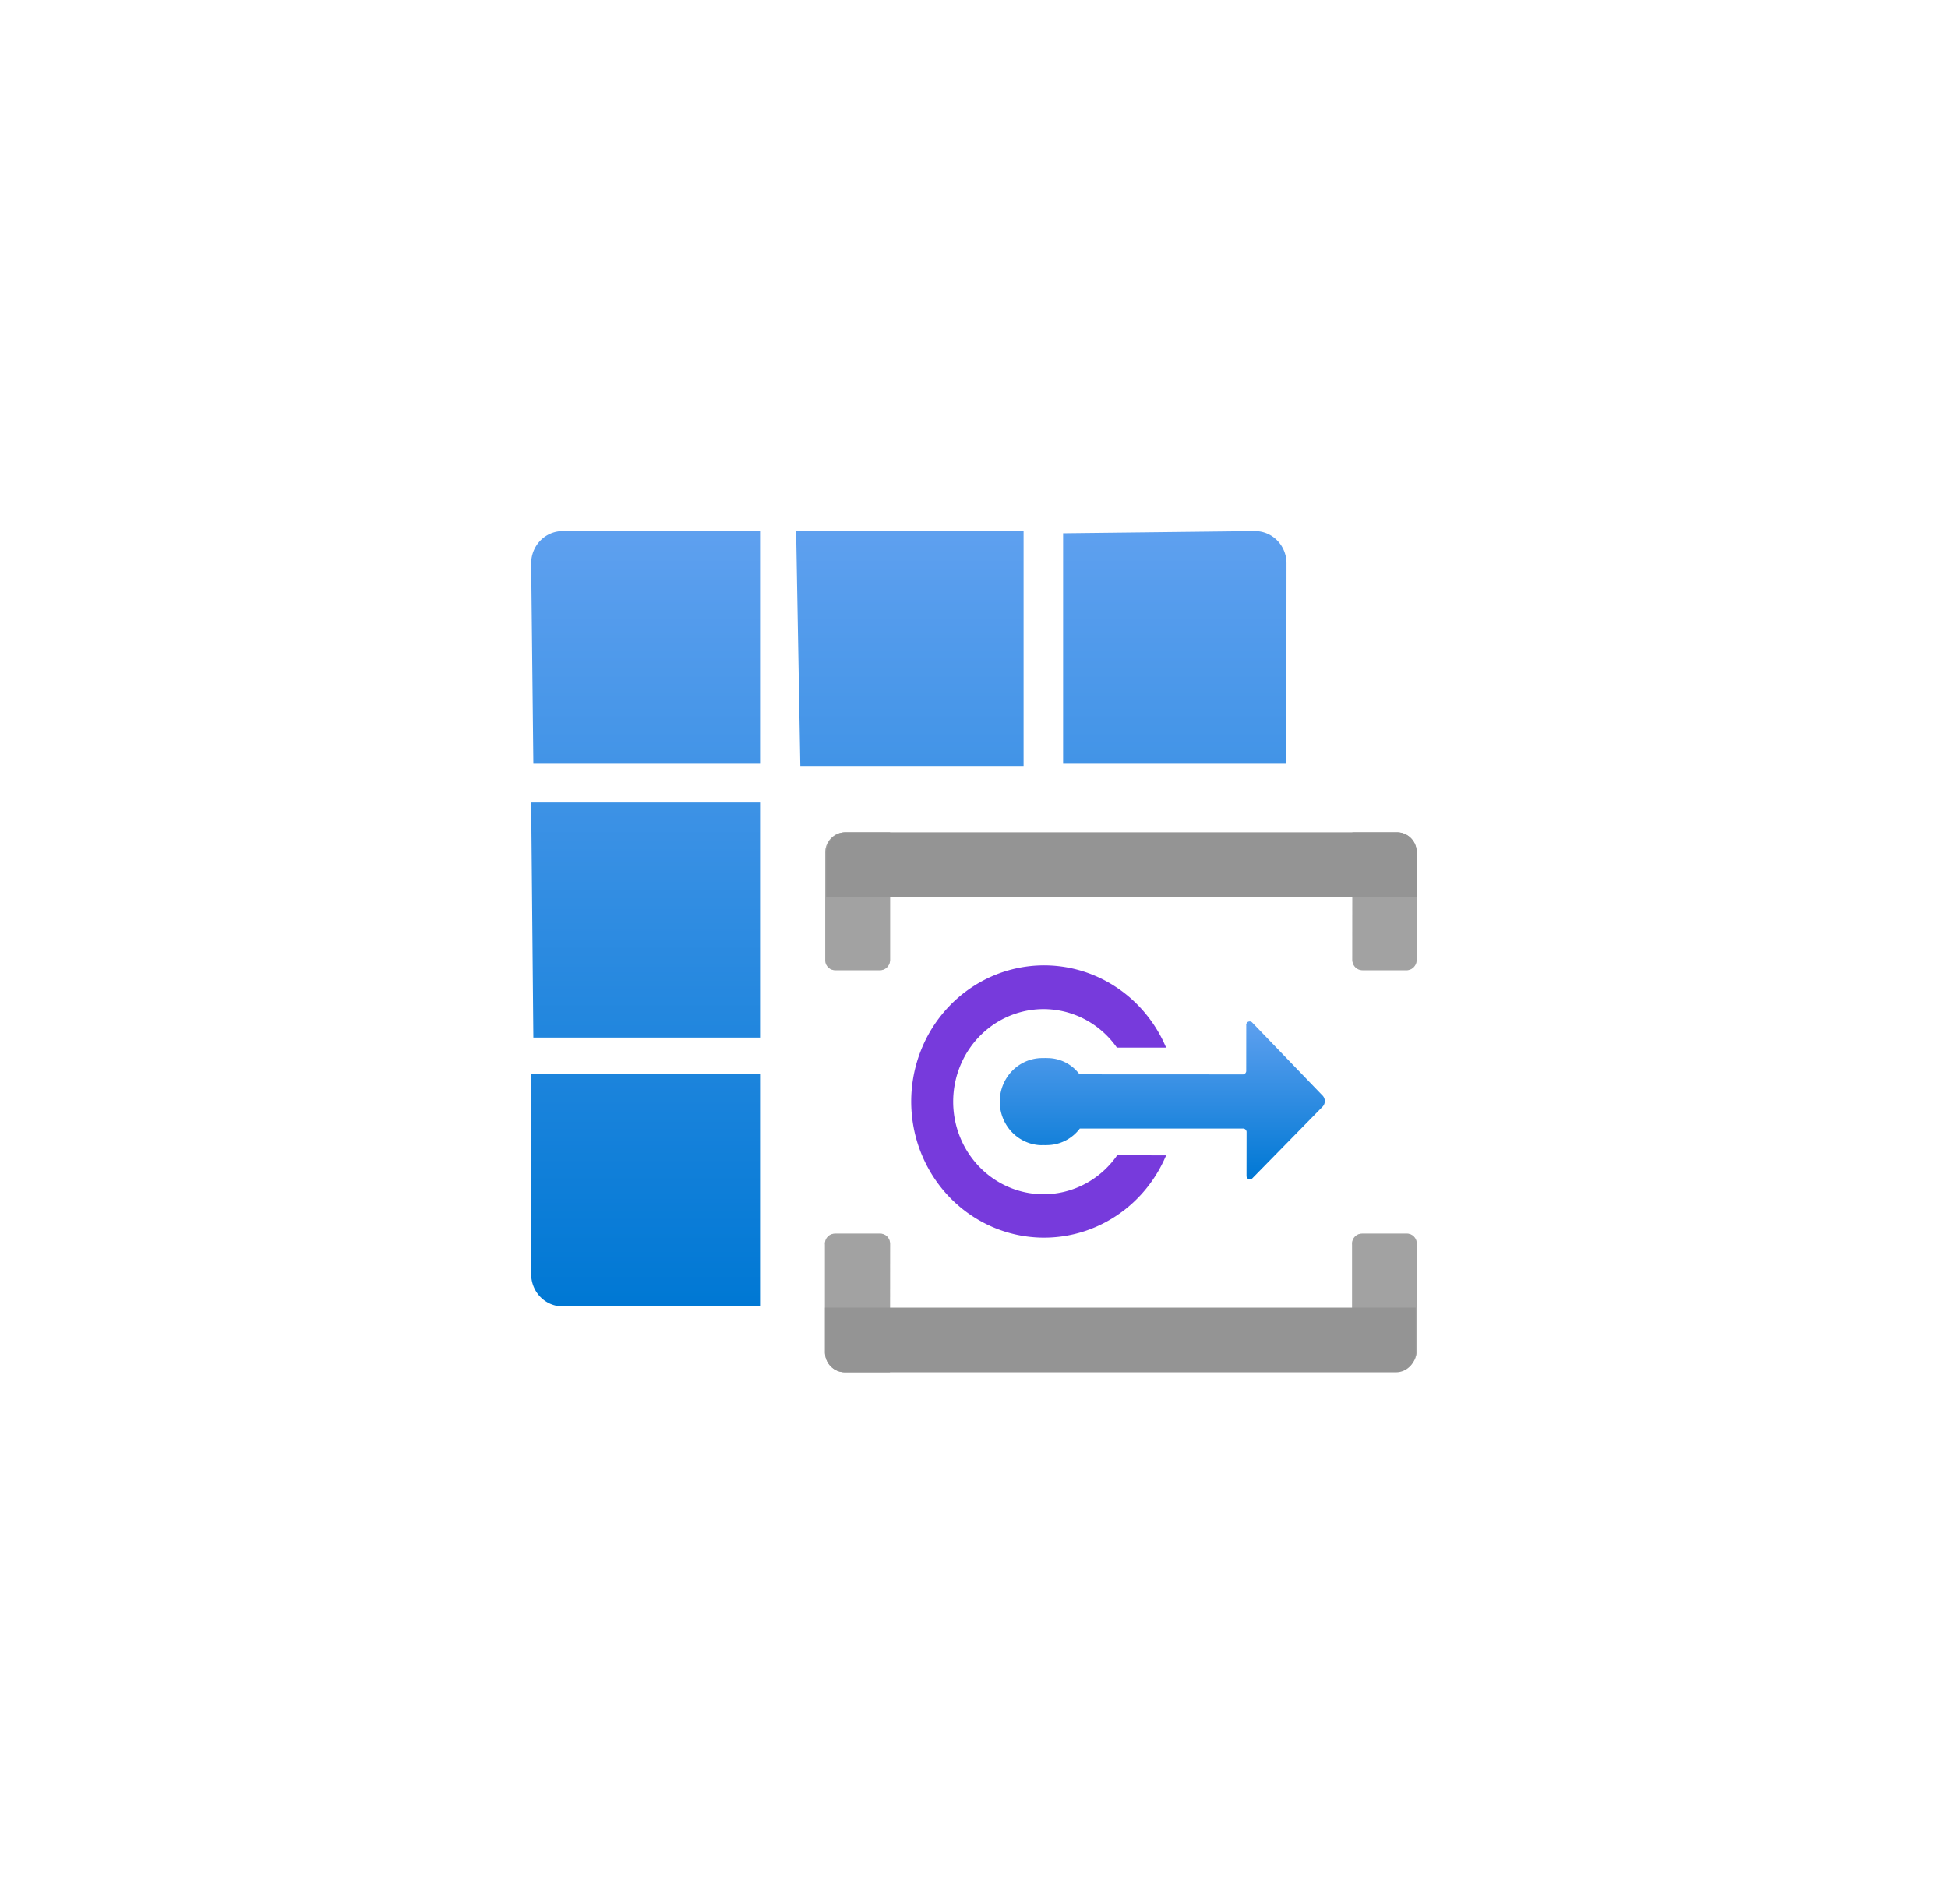 <?xml version="1.0" encoding="UTF-8" standalone="no"?>
<!DOCTYPE svg PUBLIC "-//W3C//DTD SVG 1.1//EN" "http://www.w3.org/Graphics/SVG/1.1/DTD/svg11.dtd">
<!-- Generated by Microsoft Visio, SVG Export Event Grid Partner Registration.svg Page-1 -->
<svg xmlns="http://www.w3.org/2000/svg" xmlns:xlink="http://www.w3.org/1999/xlink" xmlns:ev="http://www.w3.org/2001/xml-events"
		width="1.732in" height="1.693in" viewBox="0 0 124.693 121.874" xml:space="preserve" color-interpolation-filters="sRGB"
		class="st7">
	<style type="text/css">
	<![CDATA[
		.st1 {fill:url(#grad0-6);stroke:none;stroke-linecap:butt;stroke-width:34}
		.st2 {fill:#a3a3a3;stroke:none;stroke-linecap:butt;stroke-width:34}
		.st3 {fill:#a3a3a3;fill-opacity:0.5;stroke:none;stroke-linecap:butt;stroke-width:34}
		.st4 {fill:#949494;stroke:none;stroke-linecap:butt;stroke-width:34}
		.st5 {fill:url(#grad0-30);stroke:none;stroke-linecap:butt;stroke-width:34}
		.st6 {fill:#773adc;stroke:none;stroke-linecap:butt;stroke-width:34}
		.st7 {fill:none;fill-rule:evenodd;font-size:12px;overflow:visible;stroke-linecap:square;stroke-miterlimit:3}
	]]>
	</style>

	<defs id="Patterns_And_Gradients">
		<linearGradient id="grad0-6" x1="0" y1="0" x2="1" y2="0" gradientTransform="rotate(90 0.5 0.5)">
			<stop offset="0" stop-color="#5ea0ef" stop-opacity="1"/>
			<stop offset="1" stop-color="#0078d4" stop-opacity="1"/>
		</linearGradient>
		<linearGradient id="grad0-30" x1="0" y1="0" x2="1" y2="0" gradientTransform="rotate(-90 0.5 0.5)">
			<stop offset="0" stop-color="#0078d4" stop-opacity="1"/>
			<stop offset="1" stop-color="#5ea0ef" stop-opacity="1"/>
		</linearGradient>
	</defs>
	<g>
		<title>Page-1</title>
		<g id="group5150-1" transform="translate(34,-34.016)">
			<title>Event Grid Partner Registration</title>
			<g id="group5151-2">
				<title>Sheet.5151</title>
				<g id="shape5152-3" transform="translate(0,-4.219)">
					<title>Sheet.5152</title>
					<path d="M48.34 87.13 L34.05 87.13 L34.05 72.37 L46.33 72.23 A2.016 2.066 0 0 1 48.35 74.3 L48.34 87.13 ZM31.52
								 87.27 L31.52 72.23 L16.96 72.23 L17.23 87.27 L31.52 87.27 ZM0.14 104.66 L14.7 104.66 L14.7 89.61
								 L0 89.61 L0.14 104.66 ZM0 119.81 A2.016 2.066 -180 0 0 2.02 121.87 L14.7 121.87 L14.7 106.98
								 L0 106.98 L0 119.81 ZM0 74.31 L0.14 87.13 L14.7 87.13 L14.7 72.23 L2.02 72.23 A2.019 2.069 -180
								 0 0 0 74.31 Z" class="st1"/>
				</g>
				<g id="shape5153-7" transform="translate(18.824,-25.744)">
					<title>Sheet.5153</title>
					<path d="M1.28 113.05 L4.15 113.05 L4.15 121.21 a0.646 0.662 0 0 1 -0.646 0.662 L0.63 121.87 a0.63
								 0.646 0 0 1 -0.63 -0.662 L0 114.38 A1.26 1.291 0 0 1 1.24 113.05 L1.28 113.05 Z"
							class="st2"/>
				</g>
				<g id="shape5154-9" transform="translate(18.824,-25.744)">
					<title>Sheet.5154</title>
					<path d="M1.28 113.05 L4.15 113.05 L4.15 121.21 a0.646 0.662 0 0 1 -0.646 0.662 L0.63 121.87 a0.63
								 0.646 0 0 1 -0.63 -0.662 L0 114.38 A1.26 1.291 0 0 1 1.24 113.05 L1.28 113.05 Z"
							class="st3"/>
				</g>
				<g id="shape5155-11" transform="translate(52.55,-25.744)">
					<title>Sheet.5155</title>
					<path d="M0 113.05 L2.87 113.05 A1.26 1.291 0 0 1 4.13 114.35 L4.13 121.21 a0.646 0.662 0 0 1 -0.63
								 0.662 L0.66 121.87 a0.646 0.662 0 0 1 -0.646 -0.662 L0.02 113.05 L0 113.05 Z"
							class="st2"/>
				</g>
				<g id="shape5156-13" transform="translate(52.55,-25.744)">
					<title>Sheet.5156</title>
					<path d="M0 113.05 L2.87 113.05 A1.26 1.291 0 0 1 4.13 114.35 L4.13 121.21 a0.646 0.662 0 0 1 -0.63
								 0.662 L0.66 121.87 a0.646 0.662 0 0 1 -0.646 -0.662 L0.02 113.05 L0 113.05 Z"
							class="st3"/>
				</g>
				<g id="shape5157-15" transform="translate(18.881,-30.441)">
					<title>Sheet.5157</title>
					<path d="M37.81 119.03 L37.81 121.87 L0 121.87 L0 119.03 A1.26 1.291 0 0 1 1.26 117.74 L36.55 117.74 A1.26
								 1.291 0 0 1 37.81 119.03 Z" class="st4"/>
				</g>
				<g id="shape5158-17" transform="translate(18.807,-0.006)">
					<title>Sheet.5158</title>
					<path d="M0.65 113 L3.52 113 a0.63 0.646 0 0 1 0.646 0.646 L4.16 121.87 L1.29 121.87 A1.26 1.291
								 0 0 1 0 120.6 a0.536 0.549 0 0 1 -6.66134E-16 -0.071 L0 113.71 a0.63 0.646 0 0
								 1 0.599 -0.707 L0.65 113 Z" class="st2"/>
				</g>
				<g id="shape5159-19" transform="translate(18.807,-0.006)">
					<title>Sheet.5159</title>
					<path d="M0.65 113 L3.52 113 a0.63 0.646 0 0 1 0.646 0.646 L4.16 121.87 L1.29 121.87 A1.26 1.291
								 0 0 1 0 120.6 a0.536 0.549 0 0 1 -6.66134E-16 -0.071 L0 113.71 a0.63 0.646 0 0
								 1 0.599 -0.707 L0.65 113 Z" class="st3"/>
				</g>
				<g id="shape5160-21" transform="translate(52.55,-0.107)">
					<title>Sheet.5160</title>
					<path d="M0.65 113.1 L3.51 113.1 a0.63 0.646 0 0 1 0.63 0.646 L4.14 120.58 A1.26 1.291 0 0
								 1 2.88 121.87 L0 121.87 L0 113.81 a0.63 0.646 0 0 1 0.599 -0.707 L0.65 113.1 Z"
							class="st2"/>
				</g>
				<g id="shape5161-23" transform="translate(52.55,-0.107)">
					<title>Sheet.5161</title>
					<path d="M0.65 113.1 L3.51 113.1 a0.63 0.646 0 0 1 0.63 0.646 L4.14 120.58 A1.26 1.291 0 0
								 1 2.88 121.87 L0 121.87 L0 113.81 a0.63 0.646 0 0 1 0.599 -0.707 L0.65 113.1 Z"
							class="st3"/>
				</g>
				<g id="shape5162-25" transform="translate(18.811,0)">
					<title>Sheet.5162</title>
					<path d="M0 120.58 L0 117.73 L37.81 117.73 L37.81 120.58 A1.26 1.291 0 0 1 36.55 121.87 L1.27 121.87 A1.26
								 1.291 0 0 1 -0 120.58 Z" class="st4"/>
				</g>
				<g id="shape5163-27" transform="translate(30.031,-12.348)">
					<title>Sheet.5163</title>
					<path d="M15.97 121.87 a0.224 0.229 -180 0 0 0.173 -0.084 L20.64 117.2 a0.498 0.51 -180 0
								 0 1.77636E-14 -0.688 L16.14 111.84 a0.224 0.229 -180 0 0 -0.176 -0.087 a0.249
								 0.255 -180 0 0 -0.139 0.045 a0.233 0.239 -180 0 0 -0.082 0.22 L15.74 114.89
								 a0.224 0.229 0 0 1 -0.195 0.255 L5.07 115.14 A2.593 2.657 -180 0 0 3.01 114.1 A2.461
								 2.521 -180 0 0 2.75 114.1 A2.722 2.789 -180 0 0 2.49 119.67 A2.325 2.382 -180 0 0 2.75
								 119.67 A2.363 2.421 -180 0 0 3.01 119.67 A2.675 2.741 -180 0 0 5.09 118.61 L15.54 118.61
								 a0.227 0.232 0 0 1 0.224 0.203 L15.76 121.65 a0.221 0.226 -180 0 0 0.202 0.22
								 Z" class="st5"/>
				</g>
				<g id="shape5164-31" transform="translate(24.324,-13.887)">
					<title>Sheet.5164</title>
					<path d="M13.19 121.86 A5.784 5.927 0 1 1 13.17 114.97 L16.32 114.97 A8.506 8.716 -180 1 0 16.32 121.87
								 L13.19 121.86 Z" class="st6"/>
				</g>
			</g>
		</g>
	</g>
</svg>
